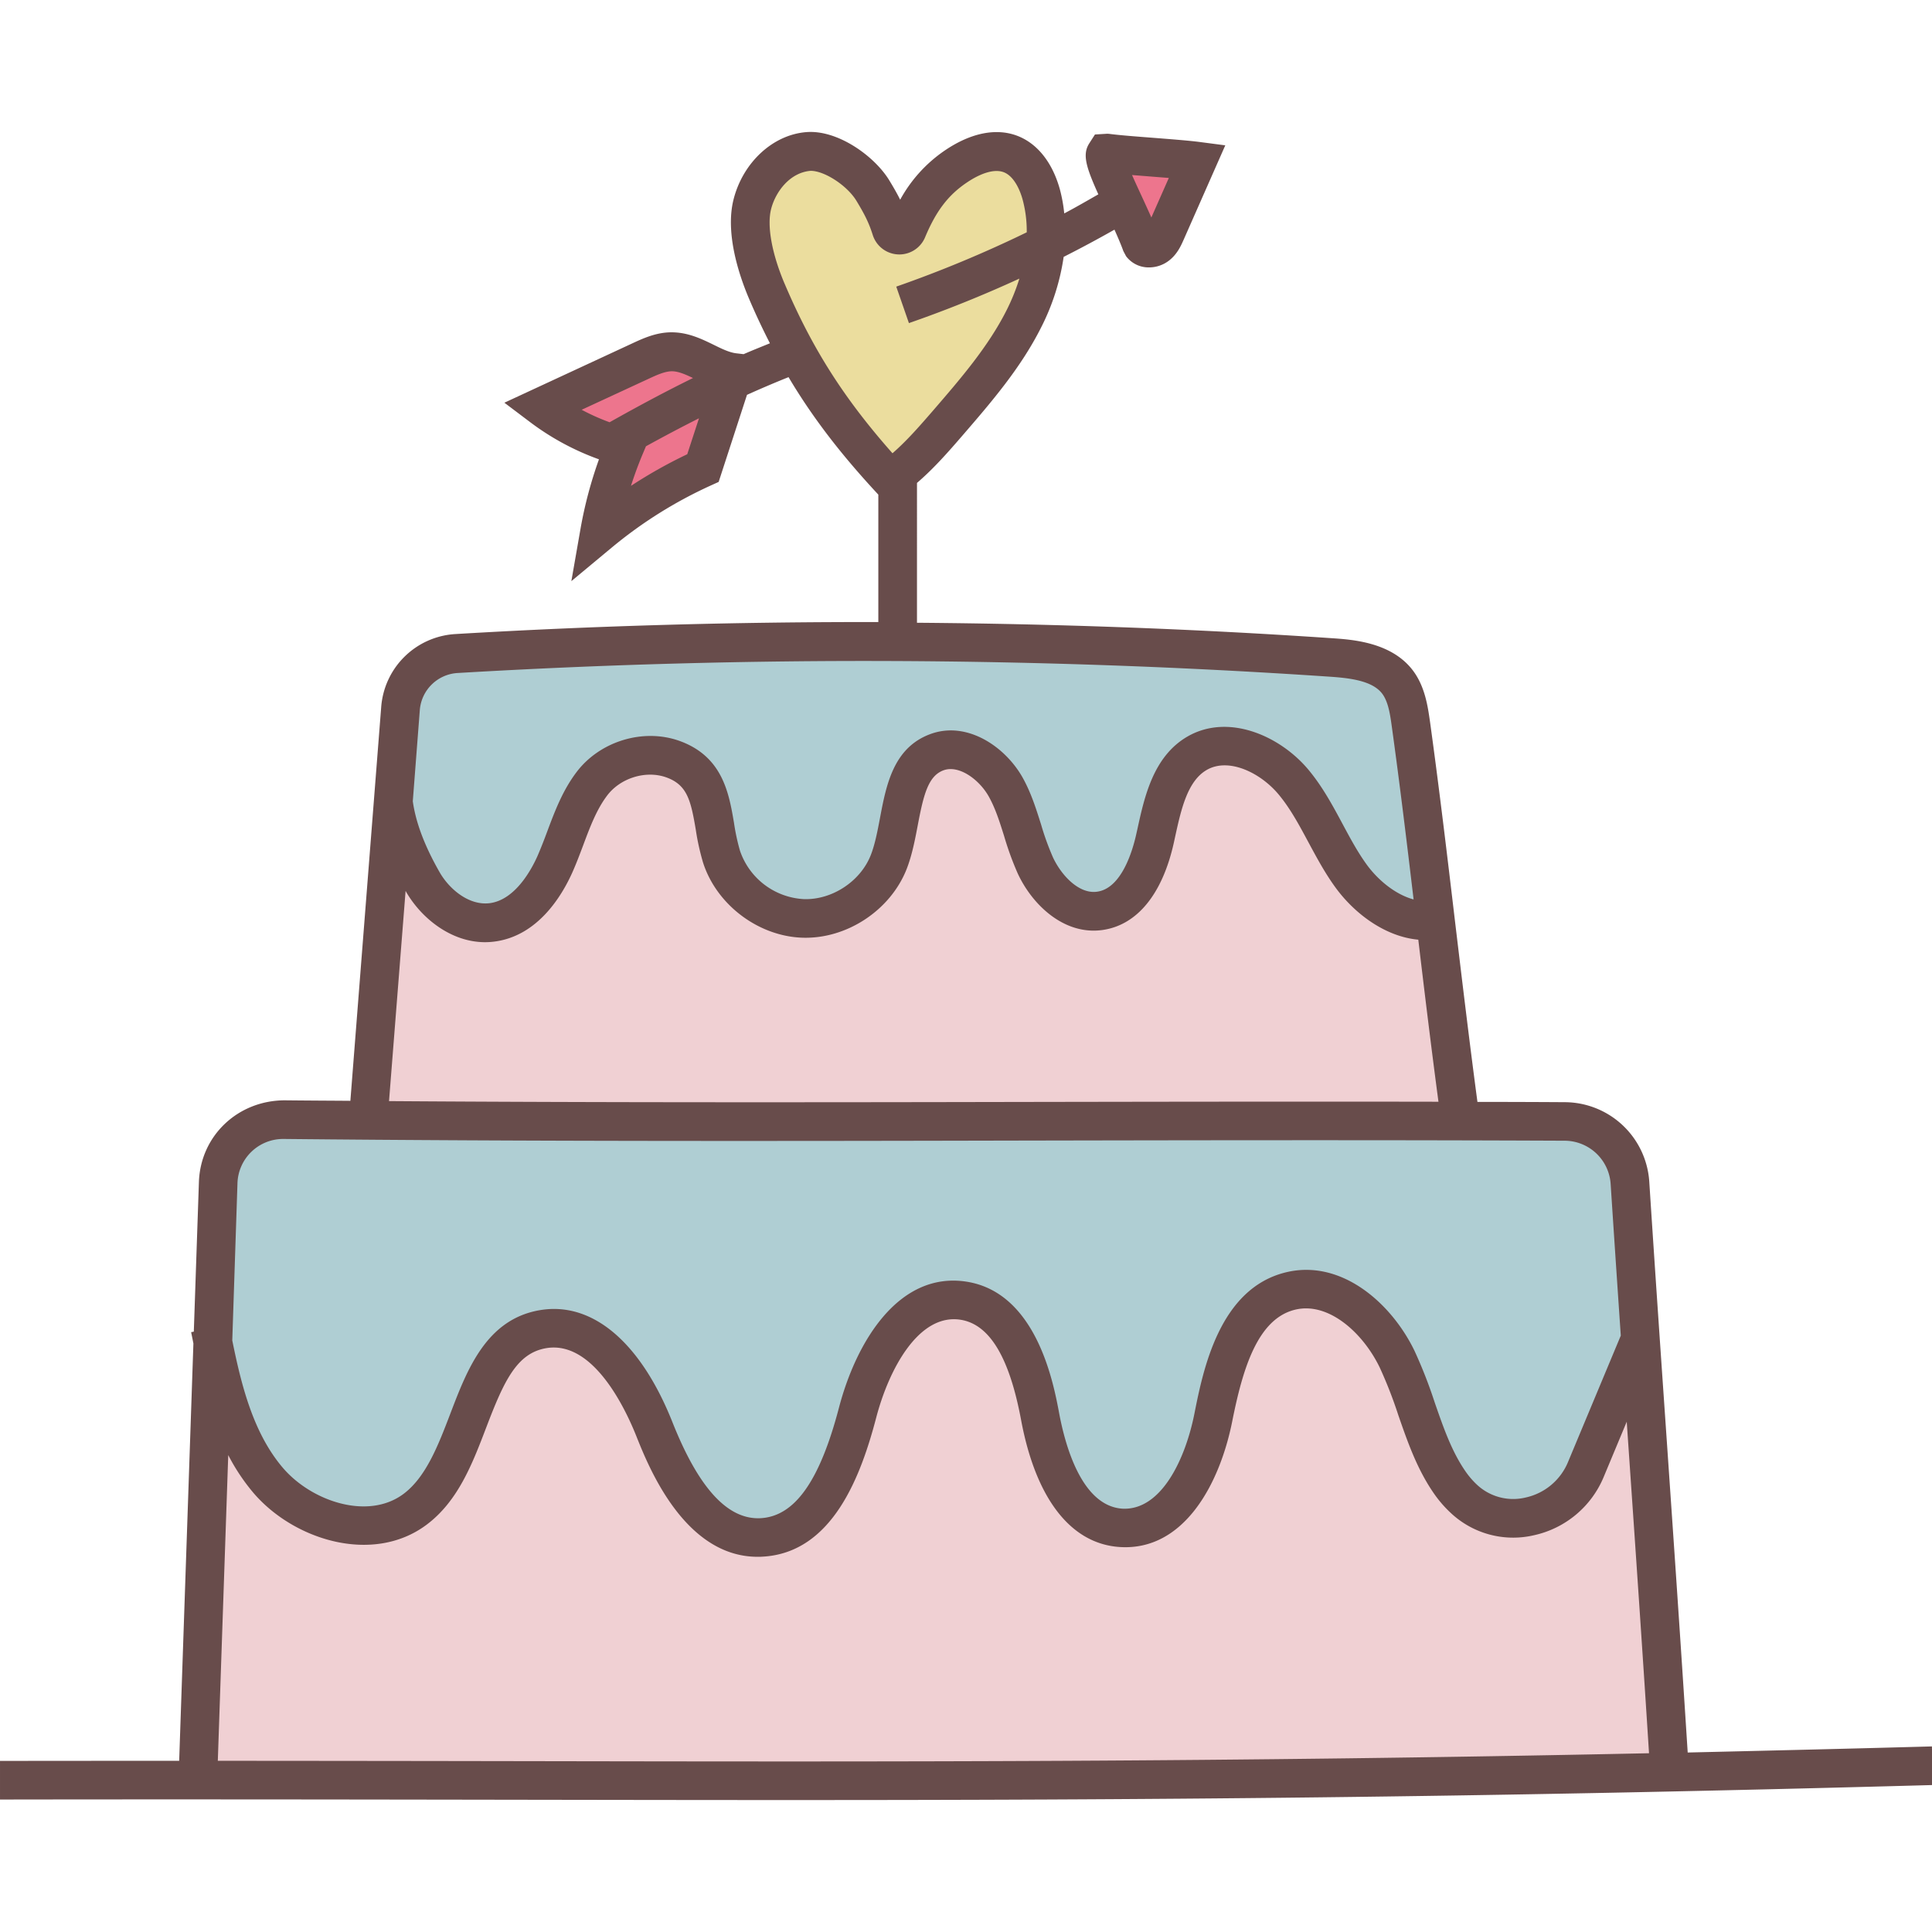 <svg t="1714154960155" class="icon" viewBox="0 0 1186 1024" version="1.1" xmlns="http://www.w3.org/2000/svg" p-id="804" width="200" height="200"><path d="M715.859 61.321q9.561-21.65 19.109-43.301c-12.524-1.646-42.629-3.306-55.153-4.952-7.019-0.909 14.302 37.151 21.071 56.233 2.068 2.792 6.585 2.634 9.337 0.553s4.241-5.373 5.636-8.534zM332.552 168.849l60.421-28.024c6.15-2.858 12.564-5.781 19.359-5.808 13.564 0 24.837 11.194 38.323 12.774q-9.561 29.315-19.096 58.643a281.284 281.284 0 0 0-63.529 39.811 246.82 246.82 0 0 1 15.342-52.572 146.68 146.68 0 0 1-50.82-24.824z" fill="#ED758D" p-id="805"></path><path d="M620.513 13.648c10.075 3.951 15.909 14.565 18.766 25.022 6.953 25.311 1.027 52.756-10.786 76.198s-29.144 43.551-46.29 63.424c-10.917 12.656-21.993 25.443-35.663 35.07-32.792-35.478-55.93-68.823-75.776-115.495-6.585-15.369-13.024-37.269-8.889-53.454s17.384-31.066 34.03-32.383c14.144-1.119 32.673 11.931 40.008 24.074 4.939 8.191 8.27 14.341 11.154 23.547a5.268 5.268 0 0 0 9.798 0.553c6.585-15.803 15-28.973 30.289-39.205 9.838-6.572 22.309-11.602 33.358-7.348z" fill="#EBDD9E" p-id="806"></path><path d="M226.289 603.556l19.57-249.625a36.532 36.532 0 0 1 34.148-33.621 4225.463 4225.463 0 0 1 536.822 2.252c14.974 1.014 31.817 3.068 40.957 14.974 5.61 7.309 7.059 16.883 8.323 26.009 11.668 84.442 19.609 165.539 31.277 249.98z" fill="#F0D0D3" p-id="807"></path><path d="M121.606 1007.025l12.313-362.025a40.087 40.087 0 0 1 40.522-38.678c261.912 2.634 519.03-0.092 786.21 1.067a40.272 40.272 0 0 1 39.943 37.585c8.099 124.845 16.211 233.558 24.324 361.933z" fill="#F0D0D3" p-id="808"></path><path d="M241.355 411.52c2.226 17.252 9.495 33.832 18.147 48.924s25.246 27.023 42.511 24.811c18.121-2.331 31.053-18.872 38.52-35.557s11.76-35.109 22.849-49.635 31.896-21.308 49.543-15.026c27.3 9.706 22.717 37.045 29.921 59.789 6.769 21.308 27.814 37.243 50.149 37.967s44.381-13.801 52.519-34.622c9.337-23.942 5.544-58.59 29.578-67.401 16.146-5.926 33.819 6.413 42.234 21.413s11.01 32.581 18.345 48.134 22.23 30.079 39.284 27.866c19.82-2.634 29.855-25.022 34.24-44.539s8.389-42.063 25.628-52.177c19.464-11.391 45.118 0.448 59.512 17.805s21.953 39.39 35.268 57.59 36.505 32.923 57.708 25.232L857.798 337.535s-1.699-16.027-57.761-16.027-502.108-2.173-502.108-2.173-48.345-4.385-51.36 30.54-5.215 61.646-5.215 61.646zM128.967 734.485c6.492 32.923 13.696 67.414 35.452 93.055s63.094 38.191 90.25 18.029c37.783-28.143 31.909-102.418 78.384-110.622 33.108-5.847 56.352 30.487 68.665 61.422s32.094 68.125 65.662 66.387c34.741-1.804 50.267-43.169 59.051-76.567s30.434-73.959 64.793-68.797c30.369 4.57 41.655 41.194 47.238 71.114s19.175 66.453 49.833 68.336c32.278 1.989 50.241-36.242 56.523-67.743s16.053-70.127 47.528-77.699c27.366-6.585 53.165 16.751 65.294 41.839s16.778 53.836 32.923 76.58a61.369 61.369 0 0 0 7.994 9.126c23.705 22.388 63.042 11.852 75.171-18.437l33.318-79.622-12.564-114.731s-2.226-18.872-58.353-18.872H191.864s-56.47-5.07-57.945 37.704z" fill="#AFCED3" p-id="809"></path><path d="M314.813 1023.816c57.945 0.092 113.362 0.184 167.949 0.184 216.109 0 418.337-1.317 703.849-9.219l-0.658-23.705c-52.677 1.462-102.352 2.634-149.92 3.74-4.214-66.057-8.428-127.269-12.629-188.322-3.661-52.98-7.322-105.961-10.97-162.233a52.203 52.203 0 0 0-51.716-48.661q-26.879-0.171-53.757-0.171c-4.873-36.532-9.219-72.932-13.459-108.239-4.833-40.746-9.824-82.888-15.672-125.227-1.317-9.113-3.003-21.611-10.667-31.606-13.169-17.12-36.874-18.727-49.556-19.583-84.495-5.742-169.568-8.837-254.695-9.482V215.455c10.535-9.047 19.517-19.372 28.235-29.46 17.384-20.149 35.36-40.97 47.897-65.847a139.49 139.49 0 0 0 13.907-43.459q15.803-7.994 31.185-16.712c2.199 4.912 4.175 9.535 5.465 13.169l1.673 3.147a17.305 17.305 0 0 0 14.091 6.861 20.057 20.057 0 0 0 11.773-3.832c5.439-3.951 7.902-9.614 9.535-13.314l25.496-57.787-15.685-2.054c-6.413-0.843-17.318-1.686-28.209-2.542-10.43-0.803-20.847-1.593-26.958-2.397A12.208 12.208 0 0 0 679.538 1.111l-7.375 0.448-3.503 5.465c-4.346 6.795-1.975 14.486 5.584 31.277-6.94 3.951-13.854 7.981-20.939 11.708a92.357 92.357 0 0 0-2.634-14.605c-4.504-16.462-13.709-28.143-25.891-32.923-12.919-5.044-28.38-2.081-44.275 8.547a87.063 87.063 0 0 0-27.919 30.579c-1.87-3.78-4.017-7.507-6.585-11.734-9.087-15.066-31.87-31.369-51.084-29.763-20.478 1.633-38.797 18.582-44.578 41.194-5.386 21.071 3.608 47.291 9.456 61.027 4.082 9.614 8.363 18.648 12.84 27.405-5.373 2.186-10.746 4.32-16.159 6.677l-4.504-0.527c-4.254-0.5-8.955-2.792-13.96-5.268-7.335-3.569-15.645-7.625-25.786-7.625-9.508 0-17.713 3.845-24.297 6.901l-78.305 36.321 15.711 11.852a160.166 160.166 0 0 0 42.353 22.901 259.541 259.541 0 0 0-11.391 42.998l-5.557 31.778 24.811-20.623a269.537 269.537 0 0 1 60.856-38.125l4.754-2.16 17.397-53.454q12.853-5.795 25.509-10.865c14.394 24.232 31.488 46.567 53.718 70.614l1.396 1.514v78.226c-86.825-0.171-173.664 2.239-259.91 7.375a48.529 48.529 0 0 0-45.263 44.763l-18.924 241.75c-13.485-0.105-27.01-0.158-40.483-0.303-28.67 0.171-51.518 21.743-52.493 50.136l-3.134 91.869-1.633 0.316 1.383 6.94-8.731 256.196c-35.347 0-71.839 0-109.99 0.066v23.705c116.996-0.184 219.52-0.013 314.813 0.132z m42.247-853.268l40.891-18.924c4.965-2.305 10.101-4.688 14.486-4.715 3.885 0 8.165 1.844 12.972 4.148-16.409 8.06-33.371 17.12-51.202 27.155a135.802 135.802 0 0 1-17.146-7.665z m64.82 27.3a292.149 292.149 0 0 0-34.543 19.412c2.054-6.44 4.385-12.801 6.98-19.03l2.212-5.268q16.725-9.219 32.555-17.186zM706.483 27.37l11.023 0.869-10.72 24.271c-1.936-4.399-4.082-9.034-6.176-13.591-1.725-3.714-3.819-8.244-5.676-12.471z m-224.814 65.847c-7.836-18.437-10.944-35.557-8.31-45.882 2.805-10.931 11.76-22.493 24.297-23.468 8.573 0 22.493 9.126 28.103 18.437 4.82 7.981 7.546 13.169 10.009 20.979a17.12 17.12 0 0 0 32.041 1.554c6.822-16.356 14.328-26.181 25.917-33.924 8.902-5.966 17.002-8.297 22.48-6.176 7.032 2.739 10.535 12.853 11.642 17.12a74.143 74.143 0 0 1 2.436 19.754A745.306 745.306 0 0 1 550.189 94.955l7.77 22.388c23.007-7.981 45.619-17.12 67.809-27.313a125.636 125.636 0 0 1-7.902 19.504c-11.22 22.256-28.222 41.971-44.67 61.027-7.994 9.219-16.198 18.753-25.325 26.681-29.829-33.674-49.359-64.451-66.202-104.051zM280.731 332.149a4231.178 4231.178 0 0 1 535.36 2.239c12.445 0.843 26.233 2.41 32.344 10.364 3.845 5.018 4.978 13.169 5.979 20.426 4.939 35.702 9.219 71.114 13.354 105.961-11.01-2.95-21.677-11.681-28.683-21.255-5.557-7.625-10.101-16.08-14.895-25.022-6.005-11.194-12.208-22.77-20.808-33.147-17.357-20.939-49.398-35.202-74.631-20.452-20.794 12.182-26.194 36.874-30.513 56.628l-0.711 3.161c-2.199 9.969-8.968 33.371-24.126 35.347-11.023 1.514-21.795-9.93-27.01-21.071a164.525 164.525 0 0 1-7.283-20.123c-3.042-9.587-6.071-19.412-11.339-28.854-10.72-19.109-34.24-34.991-56.628-26.734-22.757 8.363-27.116 31.317-30.948 51.571-1.58 8.297-3.068 16.119-5.623 22.664-6.348 16.264-23.889 27.656-41.075 27.089a43.828 43.828 0 0 1-39.245-29.71 130.126 130.126 0 0 1-3.674-17.12c-3.095-18.2-6.967-40.825-33.569-50.333-22.072-7.836-48.555 0.145-62.949 19.017-8.639 11.326-13.446 24.126-18.082 36.505-1.949 5.268-3.951 10.43-6.163 15.5-3.556 7.902-13.499 26.615-29.196 28.63-12.801 1.593-24.837-8.679-30.724-18.951-9.219-16.159-14.631-30.421-16.488-43.604l4.306-56.009a24.732 24.732 0 0 1 23.02-22.717z m-31.751 133.748a4.807 4.807 0 0 1 0.237 0.448c9.219 16.027 27.379 31.04 48.582 31.04a44.684 44.684 0 0 0 5.729-0.382c26.615-3.411 41.391-28.077 47.831-42.471 2.449-5.492 4.583-11.168 6.716-16.844 4.214-11.273 8.218-21.901 14.736-30.461 8.178-10.707 23.705-15.461 36.15-11.036 12.906 4.596 15.092 14.118 18.134 31.975a149.419 149.419 0 0 0 4.451 20.228c8.218 25.904 33.898 45.355 61.066 46.238s53.994-16.844 63.95-42.142c3.345-8.586 5.11-17.884 6.822-26.865 3.543-18.674 6.374-30.289 15.803-33.753s21.914 5.597 27.787 16.08c4.069 7.256 6.677 15.553 9.442 24.337a186.122 186.122 0 0 0 8.402 23.046c9.047 19.398 28.472 37.638 51.558 34.622 21.466-2.805 37.177-21.874 44.236-53.744l0.698-3.226c3.701-16.883 7.52-34.332 19.346-41.273 13.406-7.902 33.108 1.514 44.381 15.132 7.085 8.547 12.471 18.582 18.174 29.21 4.978 9.219 10.114 18.872 16.659 27.827 11.852 16.238 30.658 30.131 50.781 31.962 3.859 32.515 7.902 65.847 12.379 99.481-86.378-0.158-172.15 0-255.722 0.132-127.203 0.25-258.119 0.395-388.496-0.514zM174.059 618.174h0.303c151.684 1.528 304.857 1.317 453.025 0.988 108.515-0.198 220.745-0.408 333.184 0.092a28.406 28.406 0 0 1 28.156 26.484c2.081 31.922 4.148 62.739 6.229 93.147L962.679 816.201a36.611 36.611 0 0 1-26.207 22.098 32.515 32.515 0 0 1-29.829-7.902 50.188 50.188 0 0 1-6.453-7.362c-8.837-12.445-13.973-27.287-19.425-42.985a289.528 289.528 0 0 0-12.458-31.857c-13.999-28.973-44.618-56.352-78.713-48.2-41.036 9.798-51.031 59.934-56.404 86.918-5.531 27.774-20.307 59.407-44.17 58.222-24.574-1.62-34.912-37.533-38.863-58.748-3.437-18.332-13.88-74.143-57.142-80.649-40.917-6.111-67.164 36.005-78.028 77.502-11.852 45.118-27.168 66.65-48.2 67.743-20.004 0.961-37.836-18.24-53.994-58.933-19.635-49.372-49.411-74.407-81.729-68.718-32.581 5.742-44.302 36.426-54.626 63.489-7.322 19.135-14.868 38.929-28.788 49.293-21.808 16.251-56.562 4.491-74.13-16.198-18.147-21.387-25.39-50.715-30.935-78.055l3.187-96.386a28.051 28.051 0 0 1 28.288-27.3z m-18.674 217.031c24.877 29.315 73.577 44.302 106.356 19.873 19.451-14.486 28.261-37.546 36.769-59.855 10.746-28.117 18.556-45.408 36.611-48.595 28.63-5.018 48.424 36.163 55.575 54.139 7.362 18.437 29.42 73.92 74.42 73.906 0.948 0 1.91 0 2.871-0.079 43.13-2.226 60.579-49.806 69.903-85.39 7.902-30.105 26.194-63.871 51.584-60.079 17.884 2.7 30.105 22.836 37.348 61.567 9.047 48.45 30.632 76.145 60.75 77.989 39.034 2.41 61.119-38.323 68.876-77.238 6.44-32.304 15.579-62.936 38.652-68.481 20.412-4.912 41.549 14.144 51.861 35.478a269.8 269.8 0 0 1 11.444 29.341c5.755 16.58 11.694 33.74 22.493 48.95a73.301 73.301 0 0 0 9.535 10.878 55.943 55.943 0 0 0 51.189 13.841 60.316 60.316 0 0 0 43.037-36.268l13.946-33.424c0.369 5.426 0.751 10.878 1.119 16.304 4.188 60.698 8.376 121.566 12.564 187.202-263.387 5.518-459.742 5.268-697.448 4.846-57.194-0.092-117.128-0.171-181.131-0.198l6.4-187.689a123.291 123.291 0 0 0 15.276 22.981z" fill="#684C4B" p-id="810"></path></svg>